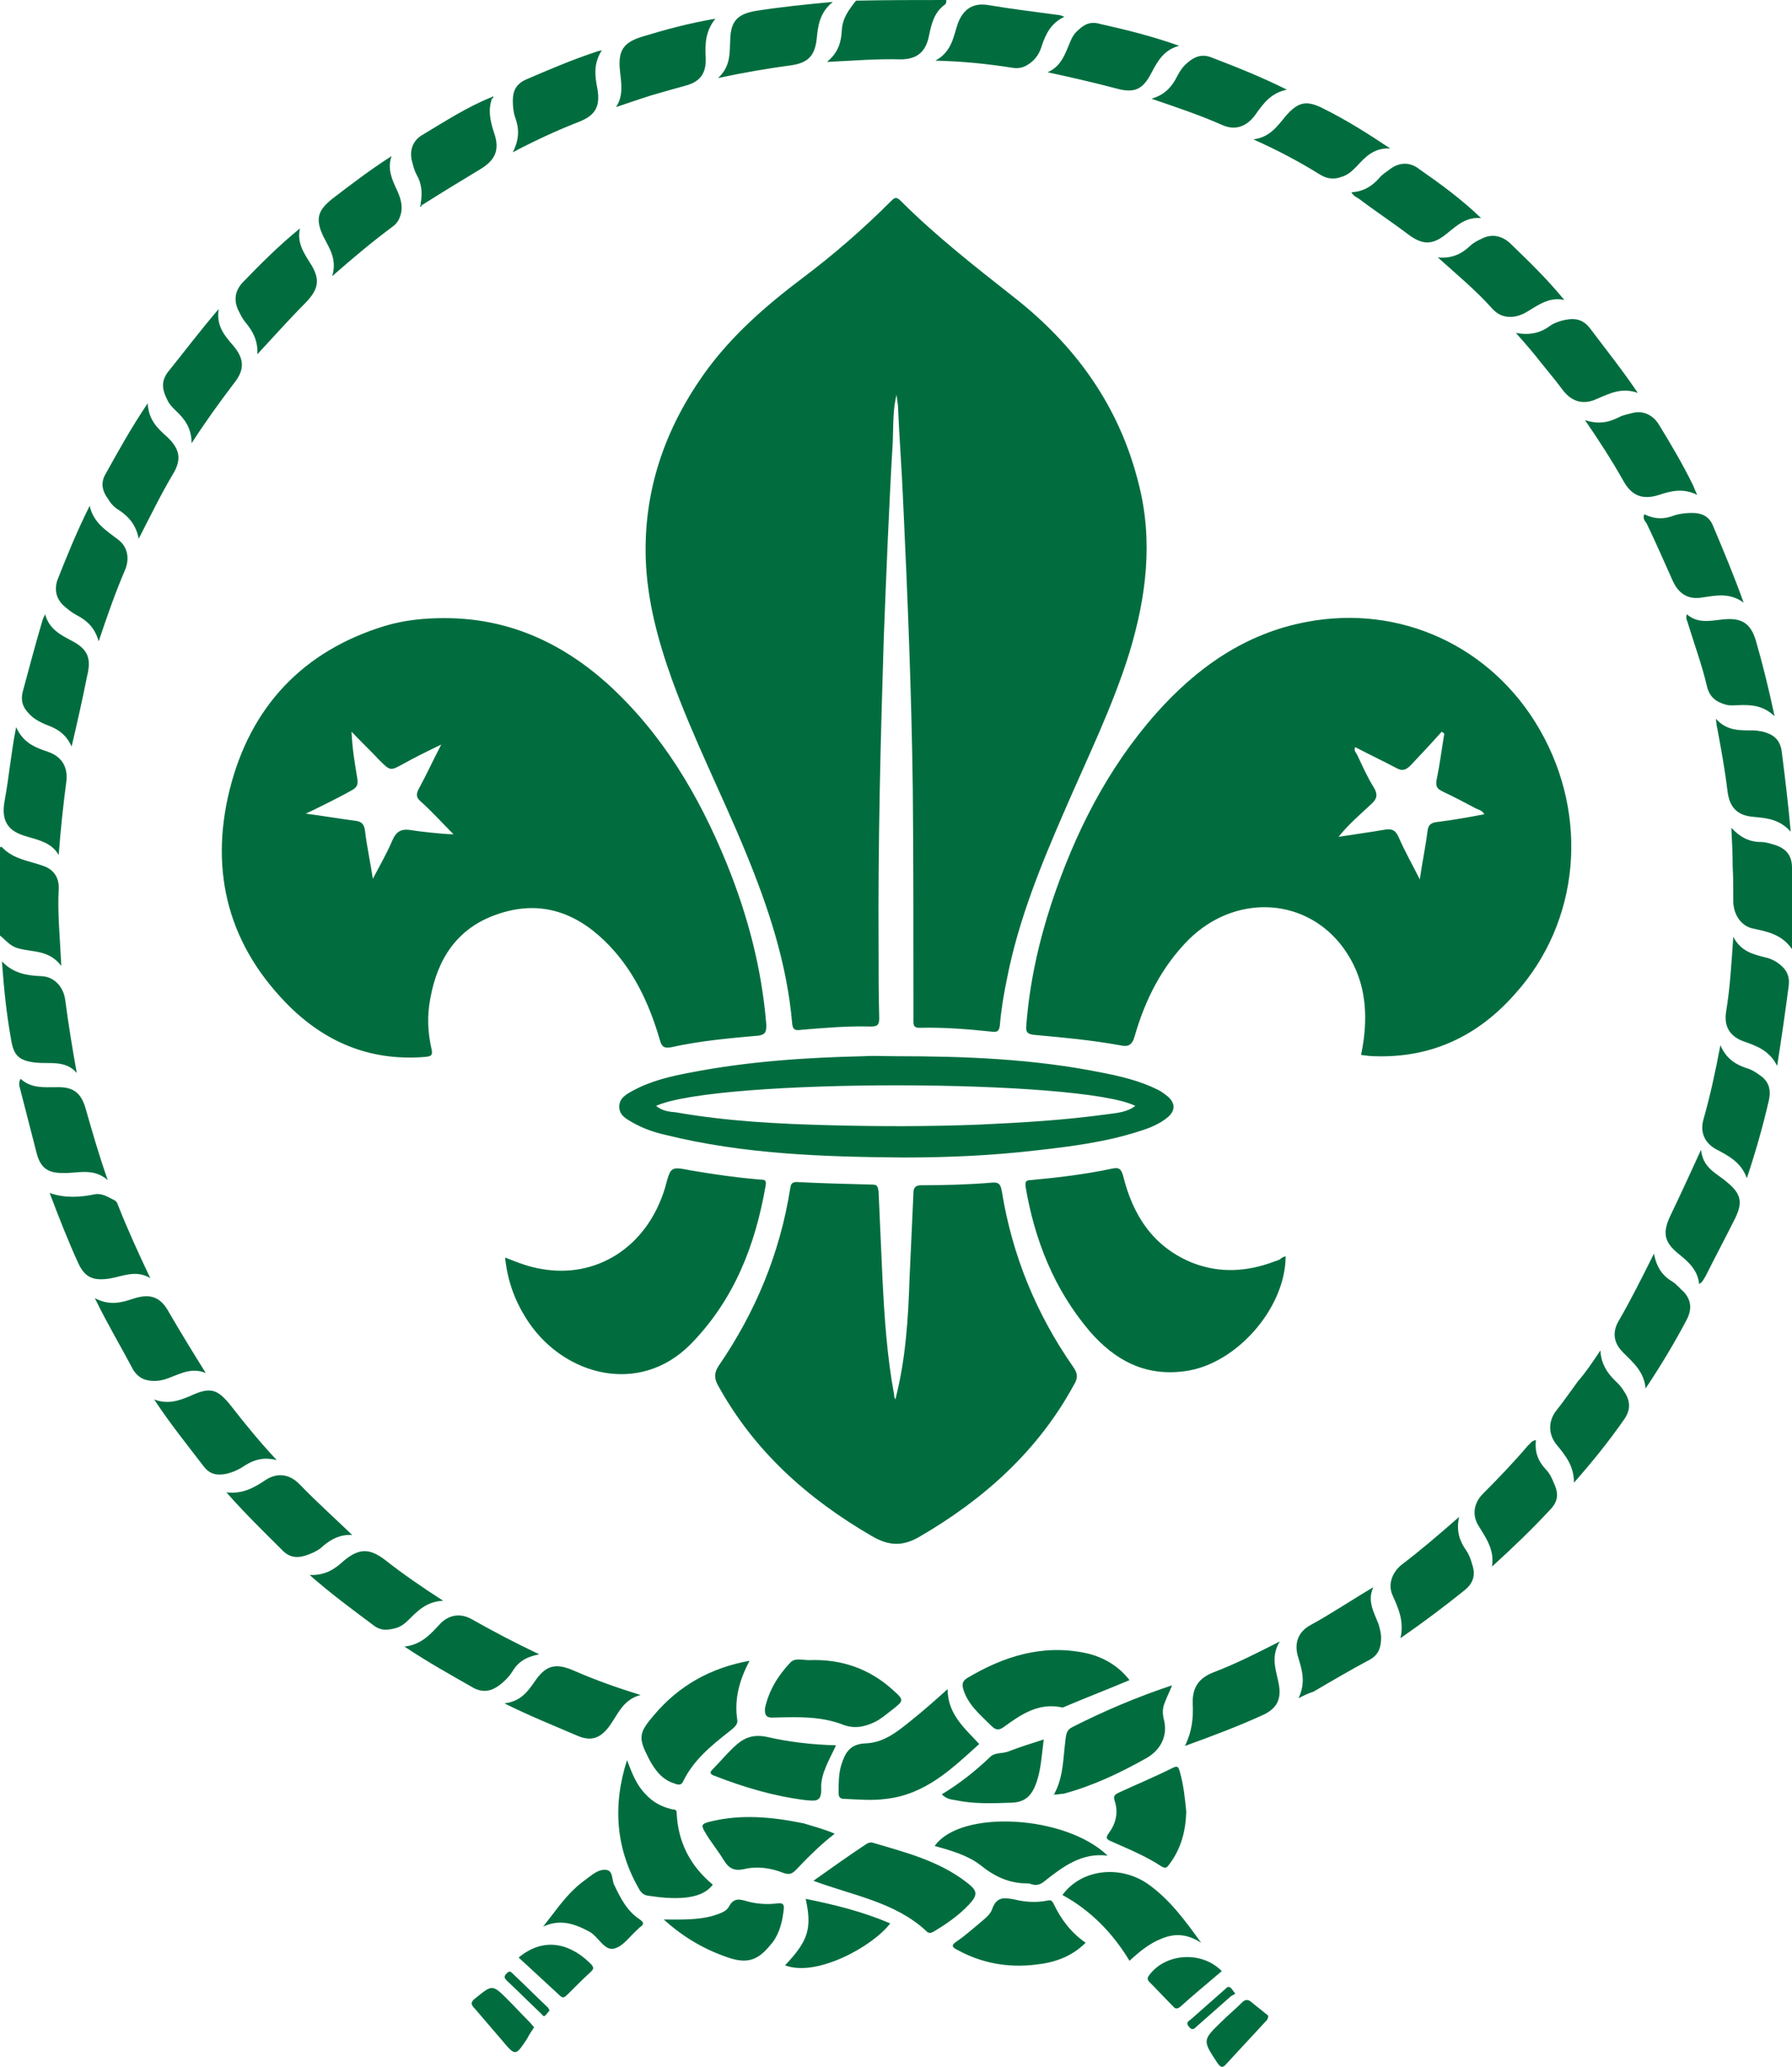<svg xmlns="http://www.w3.org/2000/svg" viewBox="0 0 277.8 320.4"><g fill="#016D3F"><path d="M146.7 0c0 .3 0 .5-.2.7-1.7 1.2-2.1 3-2.5 4.9-.5 2.5-1.9 3.6-4.4 3.6-3.7-.1-7.3.2-11.4.4 1.8-1.5 2.2-3.1 2.3-4.9.1-1.9 1.1-3.2 2.2-4.6 4.8-.1 9.4-.1 14-.1zM0 131.3c.1 0 .2-.1.3 0 1.8 1.9 4.2 2.1 6.4 2.9 1.5.5 2.5 1.7 2.4 3.6-.2 3.8.2 7.5.4 11.9-1.9-2.5-4.4-2.1-6.6-2.7-1.3-.3-2-1.3-2.9-2 0-4.6 0-9.1 0-13.7zM139 61.2c-.6 2.1-.5 4.7-.6 7.2-.6 10.2-1 20.4-1.4 30.6-.5 15.9-.9 31.8-.8 47.8 0 3.7 0 7.4.1 11 0 1.1-.3 1.3-1.4 1.3-3.5-.1-7 .2-10.6.5-.8.1-1.4.2-1.5-1-.8-9.3-3.7-18-7.2-26.5-3.7-9-8.1-17.6-11.4-26.7-2.2-6.1-3.9-12.4-4.1-18.9-.3-10.6 3-20 9-28.5 4.2-5.9 9.6-10.6 15.3-14.9 4.8-3.6 9.4-7.6 13.7-11.9.5-.5.8-.8 1.5-.1C145 36.5 151 41.2 157.1 46c9.6 7.5 16.4 16.9 19.4 28.9 2.3 8.9 1.2 17.6-1.4 26.2-2.6 8.4-6.5 16.3-10 24.4-3.7 8.5-7.2 17-9 26.2-.5 2.4-.9 4.8-1.1 7.2-.1.9-.4 1.1-1.2 1-3.8-.4-7.5-.7-11.3-.6-.8 0-.9-.4-.9-1 0-1.5 0-2.9 0-4.4 0-10.6 0-21.2-.1-31.8-.2-14.9-.8-29.7-1.5-44.5-.2-4.9-.6-9.9-.8-14.8-.1-.7-.2-1.4-.2-1.6zM138.8 216.9c1.6-6.2 2-12.5 2.2-18.8.2-4.4.4-8.8.6-13.1 0-.8.2-1.3 1.2-1.3 3.6 0 7.3-.1 10.9-.4 1-.1 1.4.1 1.6 1.3 1.6 9.9 5.3 19 11.1 27.3.7 1 .7 1.7.1 2.7-5.6 10.3-14 17.8-24 23.6-2.6 1.5-4.7 1.4-7.3-.1-10-5.8-18.3-13.2-23.9-23.4-.6-1.1-.6-1.9.1-3 5.7-8.3 9.5-17.4 11.1-27.5.1-.6.2-1 1-1 3.9.2 7.9.3 11.8.4.8 0 .8.5.9 1.1.2 4.5.4 9 .6 13.4.3 6 .7 12.1 1.8 18 0 .4.1.6.2.8zM138.9 163.7c10.6 0 21.2.4 31.7 2.5 3.1.6 6.1 1.3 8.9 2.7.6.3 1.1.7 1.6 1.1 1.1 1 1.1 2.1 0 3.1-1.3 1.1-2.8 1.7-4.4 2.2-5.2 1.7-10.7 2.4-16.1 3-6.8.8-13.7 1.1-20.5 1.1-12.4-.1-24.8-.5-36.9-3.5-1.8-.4-3.5-1-5.1-1.9-1-.6-2.1-1.1-2.1-2.5 0-1.3 1.1-1.9 2-2.4 2.9-1.6 6-2.3 9.2-2.9 8.8-1.7 17.8-2.3 26.7-2.5 1.6-.1 3.3 0 5 0zm-37.2 7.7c1 .8 2 .9 3.1 1 8 1.4 16 1.8 24 2 7.7.2 15.3.2 23-.1 6.6-.3 13.3-.7 19.8-1.6 1.5-.2 3.1-.3 4.4-1.3-8.4-4.2-64.8-4.3-74.3 0zM78.3 194.9c2 .8 3.8 1.5 5.8 1.8 8.1 1.4 16.1-3.1 19-12.6 0-.1.1-.3.1-.4.8-2.9.8-2.9 3.9-2.3 3.5.6 7 1.1 10.5 1.4.5.1 1.3-.2 1.1.9-1.6 9.3-4.9 17.8-11.7 24.7-7.9 7.9-19.4 4.8-25-3.4-2.1-3.1-3.3-6.3-3.7-10.1zM199.3 194.7c0 8-7.6 16.7-15.5 17.8-6.3.9-11-1.7-14.9-6.2-5.5-6.5-8.5-14.1-9.9-22.3-.1-.8 0-1.1.8-1.1 4.3-.4 8.5-.9 12.7-1.8 1-.2 1.3.1 1.6 1.1 1.5 6.1 4.6 11 10.7 13.5 4.3 1.7 8.6 1.4 12.8-.2.3-.1.6-.2.8-.3.3-.3.6-.4.9-.5zM146.9 261.8c0 3.9 2.7 6.1 4.9 8.5-4.2 3.8-8.3 7.8-14.4 8.5-2.2.3-4.3.1-6.5 0-.6 0-.9-.2-.9-.9 0-1.5 0-2.9.4-4.3.6-1.9 1.3-3.3 3.8-3.4 2.8-.1 4.9-1.8 7-3.5 2-1.6 3.8-3.2 5.7-4.9zM175.1 260.4c-3.3 1.4-6.7 2.7-10 4.1-.2.1-.4.2-.6.1-3.5-.7-6.2 1.1-8.8 3-.8.6-1.3.6-2-.1-1.7-1.7-3.7-3.3-4.4-5.8-.2-.8 0-1.2.6-1.6 5.7-3.4 11.7-5.3 18.4-3.9 2.8.6 5.2 2.1 6.8 4.2zM126.1 291.5c2.8-2 5.5-3.9 8.2-5.7.3-.2.7-.3 1-.2 5.1 1.5 10.2 2.8 14.5 6.1 1.7 1.3 1.9 1.9.4 3.5-1.6 1.7-3.5 3-5.5 4.2-.4.2-.7.3-1.1-.1 0 0-.1-.1-.1-.1-4.8-4.4-11.2-5.4-17.4-7.7zM116.2 257.4c-1.6 3-2.4 6-1.9 9.2.1.8-.7 1.3-1.3 1.8-2.8 2.2-5.5 4.4-7.1 7.7-.3.7-.9.5-1.4.3-1.9-.6-3-2.1-3.9-3.8-1.7-3.3-1.6-4 .8-6.8 3.8-4.5 8.7-7.3 14.8-8.4zM163.4 278.1c1.5-2.7 1.4-5.7 1.8-8.7.1-.7.2-1.3 1-1.7 4.9-2.5 10.1-4.7 15.5-6.5-.4 1-.8 1.8-1.1 2.6-.4.9-.4 1.7-.2 2.6.7 2.5-.4 4.8-2.7 6.1-4.1 2.3-8.3 4.3-12.8 5.5-.5 0-1 .2-1.5.1zM110.5 292.1c-1.1 1.4-2.6 1.8-4.2 2-2 .2-3.9 0-5.9-.3-.6-.1-.9-.4-1.2-.8-3.7-6.3-4.3-13-2-20.2.8 2.1 1.5 3.9 2.9 5.3 1.1 1.2 2.4 1.9 4 2.3.3.1.8-.1.8.6.2 4.5 2.1 8.2 5.6 11.1zM118.6 264.7c.6-2.7 2-5 3.9-7 .7-.8 1.9-.4 2.9-.4 5-.2 9.4 1.3 13.1 4.7 1.7 1.5 1.6 1.6-.2 3-.9.7-1.7 1.4-2.7 1.9-1.7.8-3.3 1.1-5.2.3-3.3-1.2-6.8-1.1-10.3-1-1.3.1-1.6-.3-1.5-1.5zM144.9 286.1c4-5.7 20.3-4.8 26.8 1.5-4-.5-6.9 1.7-9.7 3.9-.7.6-1.3.8-2.2.5-.2-.1-.4-.1-.6-.1-2.8 0-5.1-1.1-7.3-2.9-2-1.5-4.5-2.2-7-2.9zM175.1 303.9c-2.6-4.3-6-7.8-10.4-10.2 3-4.1 9.1-4.7 13.4-1.6 3.2 2.3 5.6 5.5 8.1 9-2.2-1.4-4.1-1.5-6.2-.6-1.8.7-3.4 2-4.9 3.4zM168.3 301.1c-2.2 2.2-4.9 3.1-7.8 3.4-4.2.5-8.3-.2-12.1-2.3-.8-.4-1-.7-.1-1.3 1.2-.8 2.3-1.8 3.4-2.7.8-.7 1.8-1.4 2.1-2.3.7-2 1.9-1.8 3.5-1.5 1.6.4 3.3.5 4.9.2.5-.1.8-.2 1.1.4 1.2 2.5 2.7 4.5 5 6.1zM183.7 270.6c1.1-2.3 1.3-4.3 1.2-6.5-.1-2.5.9-4 3.2-4.9 3.4-1.3 6.6-2.9 10.3-4.8-1.6 2.6-.4 4.8-.1 7 .3 2.1-.5 3.4-2.3 4.3-3.9 1.8-7.9 3.3-12.3 4.9zM129.6 270.5c-1 2.2-2.4 4.4-2.3 6.7.1 2.2-1 1.9-2.4 1.8-4.9-.6-9.6-2-14.2-3.8-.6-.2-.7-.5-.3-.9 1.3-1.3 2.5-2.8 3.9-4 1.3-1.1 2.7-1.5 4.6-1.1 3.5.8 7 1.2 10.7 1.3zM54.6 237.9c-1.8-.1-3.2.6-4.5 1.7-.6.6-1.4 1-2.2 1.3-1.5.6-2.9.7-4.2-.7-2.8-2.8-5.7-5.6-8.6-8.9 2.6.3 4.4-.8 6.2-2 1.8-1.1 3.6-.8 5.1.7 2.7 2.8 5.5 5.3 8.2 7.9zM95.5 16.6c1.2-1.8.8-3.8.6-5.7-.3-3 .5-4.3 3.4-5.2 3.6-1.1 7.3-2.1 11.4-2.8-1.6 2-1.6 4-1.5 6.1.1 2.4-.9 3.7-3.2 4.3-1.8.5-3.6 1-5.3 1.5-1.9.6-3.6 1.2-5.4 1.8zM215.5 23c-2.6-.1-3.9 1.4-5.2 2.8-.7.7-1.3 1.3-2.3 1.6-1.1.4-2.1.4-3.3-.3-3.2-2-6.6-3.8-10.4-5.5 2.5-.3 3.7-2 5-3.6 2-2.3 3.3-2.5 6-1.1 3.4 1.7 6.6 3.7 10.2 6.1zM183.9 280.8c-.1 3-.8 5.7-2.6 8.1-.3.4-.5.8-1.2.4-2.4-1.6-5.1-2.7-7.8-3.9-.7-.3-1-.5-.4-1.3 1.1-1.5 1.5-3.2.9-5-.2-.6-.1-.9.5-1.2 2.8-1.3 5.7-2.5 8.5-3.9.8-.4.9-.1 1.1.6.6 2.1.8 4.2 1 6.2zM238.1 223.2c-.2 1.8.3 3.2 1.5 4.5.6.6 1 1.4 1.3 2.2.8 1.7.6 2.9-.7 4.2-2.7 2.9-5.6 5.7-8.9 8.7.4-2.7-1-4.5-2.2-6.5-.9-1.6-.6-3.4.8-4.8 2.4-2.4 4.8-4.9 7-7.5.4-.3.5-.7 1.2-.8zM263.4 199c-.2-2.1-1.6-3.4-3.1-4.6-2.4-1.9-2.6-3.4-1.3-6.1 1.5-3.1 3-6.4 4.7-10.1.3 2.9 2.4 3.6 4 5 2.2 1.8 2.5 3.1 1.3 5.6-1.5 3-3.1 6-4.6 9-.3.4-.4.9-1 1.2zM23.9 216.9c2.1.8 3.8.2 5.5-.5 3.2-1.5 4.3-1.2 6.5 1.6 2.1 2.7 4.3 5.4 7 8.3-2.3-.6-3.9.1-5.5 1.2-.7.4-1.4.7-2.2.9-1.4.3-2.6.2-3.6-1.1-2.6-3.4-5.2-6.6-7.7-10.4zM15.3 99.4c-.6-2.1-1.8-3.2-3.3-4-.8-.4-1.4-.9-2.1-1.5-1.2-1.1-1.5-2.5-1-4 1.5-3.8 3-7.5 5-11.5.6 2.7 2.7 3.9 4.5 5.3 1.4 1.1 1.7 2.9 1 4.6-1.5 3.5-2.8 7.2-4.1 11.1zM83.6 256.4c-2.1.4-3.3 1.2-4.2 2.7-.5.8-1.2 1.5-2 2.1-1.2.9-2.5 1.2-4 .4-3.5-2-7.1-4-10.7-6.4 2.7-.3 4.1-2 5.6-3.6 1.4-1.4 3.2-1.6 4.9-.6 3.2 1.8 6.6 3.6 10.4 5.4zM46.5 35.4c-.5 2.2.6 3.8 1.6 5.4 1.6 2.5 1.3 4-.7 6.1-2.5 2.5-4.9 5.2-7.5 8 .1-2.1-.7-3.6-1.9-5-.4-.5-.7-1.1-1-1.7-.8-1.6-.6-3.1.6-4.4 2.8-2.9 5.7-5.8 8.9-8.4zM60.7 24.2c-.7 2 .1 3.7.9 5.4.5 1.1.8 2.2.6 3.3-.2.9-.5 1.6-1.3 2.2-3.1 2.3-6.1 4.8-9.4 7.7.8-2.7-.5-4.4-1.4-6.2-1.2-2.6-.9-3.9 1.3-5.7 3-2.3 6-4.6 9.3-6.7zM266.7 162c1 2.3 2.6 3.1 4.5 3.7.5.2 1 .5 1.4.8 1.6 1 2 2.3 1.6 4.1-.9 3.9-2 7.8-3.4 12-.9-2.5-2.9-3.5-4.8-4.5-1.8-1-2.5-2.7-1.9-4.7 1-3.5 1.8-7.2 2.6-11.4zM235 51.6c2.2.4 3.8 0 5.3-1.1.5-.4 1.2-.6 1.8-.8 1.6-.4 3.1-.5 4.4 1.2 2.4 3.2 4.9 6.3 7.4 10-2.5-.9-4.4.1-6.3.9-2.1 1-3.9.5-5.3-1.3-1.1-1.5-2.3-2.9-3.5-4.4-1-1.3-2.2-2.7-3.8-4.5zM11.1 115.7c-.9-2-2.3-2.8-4-3.4-.7-.3-1.5-.7-2.1-1.2-1.1-1-1.9-2-1.5-3.8 1-3.7 2-7.5 3.1-11.2.1-.3.2-.5.4-.9.6 2.3 2.4 3.2 4.1 4.1 2.5 1.3 3.1 2.7 2.4 5.5-.7 3.5-1.5 7.1-2.4 10.9zM182.8 7.1c-2.3.6-3.3 2.3-4.2 4-1.4 2.8-2.7 3.4-5.6 2.6-3.4-.9-6.9-1.7-10.6-2.5 2.1-.9 2.7-2.8 3.5-4.7.2-.5.5-1.1.9-1.5 1-1 2-1.8 3.7-1.3 4 .9 8.1 1.9 12.3 3.4zM7.7 184.9c2.3.8 4.6.7 7 .2 1.1-.2 2 .4 3 .9.4.2.5.5.6.8 1.5 3.8 3.2 7.5 5 11.3-2.3-1.4-4.4-.2-6.6.1-2.4.3-3.6-.3-4.6-2.5-1.6-3.5-3-7.1-4.4-10.8zM21.5 83.5c-.4-2.1-1.5-3.4-3-4.4-.7-.4-1.3-1-1.7-1.7-.9-1.2-1.3-2.5-.4-4 2-3.6 4-7.2 6.5-10.9.1 2.5 1.5 3.9 3 5.2 2 1.9 2.3 3.5.9 5.8-1.9 3.2-3.5 6.5-5.3 10zM201.3 263.2c1.2-2.5.5-4.5-.1-6.5-.6-2.1.1-3.8 1.9-4.8 3.3-1.8 6.4-3.9 9.8-5.9-1 2.1.1 3.9.8 5.7.2.7.4 1.4.4 2.1 0 1.4-.3 2.6-1.7 3.4-3 1.6-5.9 3.3-8.8 5-.7.2-1.3.5-2.3 1zM48 244.1c2.4.1 3.9-.9 5.3-2.2 2.3-1.9 3.9-2 6.3-.2 2.8 2.2 5.7 4.2 9.1 6.4-2.5.1-3.9 1.5-5.3 2.9-.6.6-1.3 1.2-2.3 1.4-1.2.3-2.2.3-3.2-.5-3.2-2.4-6.5-4.8-9.9-7.8zM242.5 46.5c-2.1-.5-3.8.6-5.4 1.6-.8.5-1.6.9-2.6 1-1.3.1-2.3-.3-3.2-1.3-2.5-2.8-5.4-5.2-8.4-7.9 2.1.2 3.6-.5 4.9-1.7.5-.5 1.2-.9 1.9-1.2 1.5-.8 3.1-.5 4.4.7 2.9 2.8 5.8 5.6 8.4 8.8zM78.2 264c2.5-.3 3.6-1.8 4.7-3.4 1.7-2.5 3.2-2.9 6-1.7 3.2 1.4 6.5 2.6 10.4 3.8-3 .8-3.6 3.4-5.2 5.3-1.3 1.5-2.6 1.8-4.4 1.1-3.7-1.6-7.5-3.1-11.5-5.1zM229.6 33.8c-2.3-.2-3.7 1.1-5.3 2.4-2.2 1.8-3.7 1.8-5.9.2-2.5-1.9-5.1-3.6-7.6-5.5-.4-.3-1-.5-1.3-1.1 1.8-.1 3.2-.9 4.4-2.3.4-.5 1.1-.9 1.6-1.3 1.5-1.1 3.1-1.1 4.5 0 3.3 2.3 6.6 4.7 9.6 7.6zM129.1.3c-2.1 1.7-2.3 3.8-2.5 5.8-.3 2.5-1.3 3.6-3.8 4-3.7.5-7.3 1.1-11.5 2 2-1.8 1.8-3.9 1.9-6 .1-2.8 1.1-3.9 3.9-4.4 3.8-.6 7.6-1 12-1.4zM79.5 23.6c1-2 1-3.6.4-5.3-.3-.8-.4-1.8-.4-2.7 0-1.5.5-2.6 2.1-3.3 3.5-1.5 7-3 10.6-4.2.3-.1.5-.2 1.1-.3-1.3 2-1.1 3.9-.7 5.9.5 2.8-.3 4.2-2.9 5.2-3.3 1.3-6.6 2.8-10.2 4.7zM33.9 47.9c-.4 2.6.9 4.1 2.2 5.6 1.8 2.1 1.9 3.8.1 6-2.2 2.9-4.3 5.8-6.5 9.2 0-2.4-1.1-3.8-2.5-5.1-.5-.5-1-1-1.3-1.7-.7-1.4-1-2.7.1-4.2 2.5-3.1 4.9-6.3 7.9-9.8zM254.9 79.7c1.6.8 3.1.8 4.6.2.9-.3 1.9-.4 2.8-.4 1.5 0 2.7.5 3.3 2.1 1.6 3.8 3.2 7.6 4.7 11.8-2.2-1.6-4.3-1.1-6.4-.8-2.2.4-3.7-.6-4.6-2.6-1.3-2.9-2.6-5.9-4-8.8-.2-.4-.7-.7-.4-1.5zM226.2 235.1c-.5 2.2.1 3.8 1.1 5.2.4.6.7 1.3.9 2.1.6 1.7.2 3-1.2 4.1-3.1 2.5-6.3 4.9-9.9 7.4.6-2.6-.3-4.6-1.2-6.6-.8-1.7-.1-3.6 1.4-4.8 2.9-2.2 5.7-4.6 8.9-7.4zM256.4 194.3c.4 2.1 1.3 3.4 2.8 4.3.7.4 1.2 1.1 1.8 1.6 1.2 1.3 1.3 2.7.5 4.3-1.9 3.6-4 7.1-6.4 10.7-.2-2.6-2-4.1-3.5-5.6s-1.7-3.2-.6-5c1.8-3.1 3.5-6.5 5.4-10.3zM3.2 167.2c1.6 1.5 3.6 1.3 5.5 1.3 2.7-.1 3.9.9 4.6 3.4 1 3.5 2 7 3.4 11-2.3-2-4.7-1-7-1.1-2.3 0-3.4-.8-4-3-.9-3.5-1.8-7-2.7-10.5 0-.3-.1-.6.2-1.1zM14.7 201.2c2.3 1.2 4.1.7 5.9.1 2.7-.9 4.3-.3 5.6 2.1 1.8 3.1 3.7 6.2 5.7 9.4-2.2-.9-3.9.1-5.8.8-.8.3-1.7.5-2.7.4-1.2-.1-2-.6-2.7-1.6-1.9-3.6-4-7.1-6-11.2zM199.5 13.9c-2.5.5-3.7 2.2-4.9 3.9-1.4 1.9-3.2 2.5-5.3 1.5-3.4-1.5-7-2.7-10.8-4 2.1-.6 3.2-1.9 4-3.5.4-.8.9-1.5 1.5-2 1.1-1 2.3-1.5 3.8-.9 3.9 1.5 7.7 3 11.7 5zM165 2.6c-2.1 1-2.9 2.7-3.5 4.5-.3 1-.8 1.9-1.7 2.6-.9.7-1.7 1-2.9.8-3.8-.6-7.6-1-11.9-1.1 2.6-1.4 2.8-3.8 3.5-5.8.7-1.8 2-3.3 4.8-2.8 3.5.6 7 1 10.6 1.5.3 0 .6.1 1.1.3zM263.1 76.7c-2.2-1.1-4.1-.6-5.9 0-2.5.8-4.2.2-5.5-2.1-1.8-3.2-3.8-6.3-6-9.5 2 .7 3.7.4 5.4-.5.6-.3 1.3-.4 2-.6 1.6-.4 3.1.3 4 1.7 1.9 3.1 3.8 6.3 5.4 9.6.1.3.3.7.6 1.4zM11.9 166.3c-1.7-2-4.1-1.4-6.3-1.6-2.7-.3-3.5-1.1-3.9-3.7-.7-3.9-1.1-7.8-1.4-12 1.8 1.9 3.9 2.2 6.2 2.3 1.9.1 3.3 1.6 3.6 3.6.5 3.8 1.1 7.5 1.8 11.4zM275.5 165.2c-1.2-2.4-3.2-3.1-5.2-3.8-2.2-.8-3.1-2.4-2.7-4.7.6-3.6.8-7.3 1.1-11.5 1.2 2.3 3.1 2.7 5 3.2.6.1 1.2.4 1.7.7 1.2.8 2.1 1.8 1.9 3.6-.5 3.9-1.1 8-1.8 12.5zM2.5 112.7c1 2.2 2.6 3 4.3 3.6.4.1.8.3 1.1.4 1.8.8 2.6 2.3 2.4 4.3-.5 3.8-.9 7.5-1.2 11.5-1.2-2-3.2-2.3-5.1-2.9-2.4-.7-3.9-2-3.3-5.4.7-3.7 1-7.5 1.8-11.5zM275.1 111c-1.8-1.7-3.7-1.8-5.7-1.7-.6 0-1.3.1-1.9-.1-1.4-.4-2.5-1.1-2.9-2.9-.8-3.4-2-6.6-3-9.9-.1-.3-.3-.6-.1-1.2 1.7 1.5 3.7 1 5.6.8 2.9-.3 4.3.6 5.1 3.3 1.1 3.8 2 7.5 2.9 11.7zM248.1 209.3c.1 2.3 1.3 3.8 2.7 5.1.4.4.7.8 1 1.3 1 1.5 1 2.9-.1 4.4-2.3 3.3-4.8 6.4-7.7 9.7 0-2.6-1.3-4.2-2.7-5.9-1.3-1.6-1.3-3.6-.1-5.2 1.2-1.5 2.3-3.1 3.4-4.6 1.3-1.5 2.3-3 3.5-4.8zM76.3 15.2c-.7 1.8-.3 3.6.3 5.4.9 2.6.2 4.2-2.1 5.6-3 1.8-6.1 3.7-9.1 5.6-.1-.1-.1-.1-.2-.2.3-1.6.2-3.1-.6-4.5-.4-.7-.6-1.6-.8-2.4-.3-1.6.3-3 1.7-3.8 3.5-2.1 6.9-4.3 10.6-5.8.1 0 .2.1.2.1zM277.6 128.9c-1.8-2-3.8-2.1-5.8-2.3-2.5-.2-3.7-1.5-4-4-.4-3.3-1-6.6-1.6-9.8-.1-.3-.1-.7-.2-1.4 1.7 1.9 3.7 1.8 5.7 1.8.5 0 1.1.1 1.6.2 1.5.4 2.6 1.1 2.9 3 .5 4 1 8 1.4 12.5zM268.4 128.3c1.4 1.5 2.8 2.2 4.6 2.2.8 0 1.6.3 2.3.5 1.7.6 2.5 1.7 2.5 3.5 0 4.1 0 8.2 0 12.6-1.6-2.3-3.8-2.7-6.1-3.2-1.8-.4-2.9-2.1-3-4 0-1.9 0-3.8-.1-5.7 0-1.9-.1-3.7-.2-5.9zM129.4 284.2c-2.2 1.7-4.1 3.6-6 5.6-.6.6-1 .8-1.9.5-2-.8-4.1-1.1-6.2-.6-1.5.3-2.3-.1-3.1-1.4-.9-1.5-2.1-2.9-3-4.5-.5-.9-.4-1.1.6-1.4 5-1.3 9.9-.8 14.8.2 1.6.5 3.2.9 4.8 1.6zM102.9 297.5c2.8 0 5.3.1 7.7-.6.9-.3 2-.6 2.4-1.4.8-1.5 1.8-1.1 2.9-.8 1.5.4 3.1.5 4.6.3.8-.1 1.1.1 1 .9-.2 1.8-.6 3.6-1.7 5.1-1.9 2.4-3.4 3.5-6.6 2.5-3.7-1.2-7.1-3.1-10.3-6zM121.7 304.6c3.6-3.8 4.2-5.7 3.2-10.3 4.5.9 8.9 2 13.1 3.8-2.6 3.5-11.4 8.4-16.3 6.5zM84.2 298.6c1.6-2 3-4.1 4.8-5.8.7-.7 1.4-1.2 2.2-1.8.8-.6 1.7-1.3 2.7-1.2 1.2.1.9 1.5 1.3 2.3 1 2.1 2 4.1 4 5.4.7.5.6.8 0 1.2-.1.1-.2.1-.2.2-1.3 1.1-2.4 2.8-3.8 3.1-1.5.4-2.4-1.8-3.8-2.6-2.4-1.3-4.6-2-7.2-.8zM146 278.1c2.8-1.7 5.2-3.6 7.5-5.8.7-.7 1.8-.5 2.7-.8 1.8-.7 3.7-1.3 5.6-1.9-.3 2.3-.4 4.5-1.1 6.6-.7 2-1.7 3.2-4.1 3.2-2.9.1-5.7.2-8.5-.4-.7-.1-1.4-.2-2.1-.9zM80.4 303.4c4.2-3.5 8.4-1.9 11.3 1.1.4.5.3.7-.1 1.1-1.2 1.1-2.4 2.3-3.6 3.5-.4.4-.7.7-1.2.2-2.2-2-4.3-4-6.4-5.9zM189.4 305.5c-2.1 1.8-4.3 3.6-6.4 5.5-.5.4-.8.4-1.2-.1-1.2-1.2-2.4-2.5-3.6-3.7-.3-.3-.4-.6-.1-1 2.5-3.5 8.2-3.9 11.3-.7zM196.6 312.4c0 .6-.3.8-.5 1-2 2.2-4 4.3-6 6.5-.6.7-.9.5-1.4-.2-2.3-3.5-2.3-3.5.7-6.4 1-1 2.1-1.9 3.1-2.9.5-.5.9-.6 1.5-.1.7.6 1.4 1.1 2.1 1.7.3.2.5.4.5.4zM82.8 314.2c-.4.6-.8 1.2-1.1 1.8-1.8 2.7-1.8 2.7-3.9.2-1.4-1.6-2.8-3.3-4.2-4.9-.6-.6-.7-1 .1-1.6 2.6-2.1 2.6-2.2 5 .2 1.2 1.2 2.3 2.4 3.5 3.6.1.1.3.4.6.7zM85.2 311.6c-.2.2-.4.5-.6.7-.3.4-.5 0-.7-.2-1.8-1.7-3.6-3.5-5.4-5.2-.4-.4-.3-.7 0-1 .3-.3.5-.5.9-.1 1.9 1.8 3.7 3.6 5.6 5.4 0 .1.1.2.2.4zM191.5 309c-.3.2-.6.3-.8.5-1.7 1.5-3.4 3-5.1 4.5-.4.4-.8.8-1.3.1-.6-.7.1-.9.4-1.2 1.7-1.5 3.4-3 5.1-4.5.3-.2.5-.7 1-.3.2.2.3.4.7.9zM76.2 15.1c0-.1.1-.2.3-.1 0 0-.1.2-.1.3-.1-.1-.2-.2-.2-.2zM65.4 31.8c-.1.1-.1.3-.3.2 0 0 .1-.2.1-.3.1 0 .2.1.2.1zM163.4 278.1s0 .1-.1.1c0-.1.1-.1.1-.1zM7.8 184.9s0-.1 0-.1 0 0 .1 0c-.1 0-.1.1-.1.1-.1 0 0 0 0 0zM238.7 113.1c-7.4-12.9-21.6-19.5-36.2-16.7-9.5 1.8-17 7.1-23.3 14.2-7.6 8.6-12.6 18.6-16.2 29.4-2 6.1-3.4 12.4-3.9 18.9-.1 1 .1 1.4 1.3 1.5 4.4.4 8.8.8 13.2 1.6 1.3.3 1.9 0 2.3-1.4 1.6-5.6 4.2-10.8 8.4-15 7-6.9 17.5-6.6 23.4.6 4.1 5.1 4.6 11 3.3 17.3.8.1 1.4.2 2.1.2 8.9.3 16.1-3.2 21.8-9.7 10-11.1 11.5-27.5 3.8-40.9zm-15.9 14.3c-.9.1-1.4.4-1.5 1.4-.3 2.4-.8 4.7-1.2 7.5-1.2-2.4-2.4-4.5-3.3-6.6-.5-1.1-1.1-1.3-2.2-1.1-2.3.4-4.6.7-7.1 1.1 1.6-2 3.4-3.5 5.1-5.1.9-.8 1-1.5.4-2.5-1-1.6-1.8-3.4-2.6-5.1-.2-.4-.6-.7-.3-1.2 2.1 1.1 4.2 2.1 6.3 3.2 1 .6 1.6.3 2.3-.4 1.6-1.7 3.2-3.4 4.8-5.2.1.1.3.2.4.3-.4 2.4-.7 4.8-1.2 7.2-.2 1.1.2 1.4 1 1.8 1.7.8 3.4 1.7 5.1 2.6.4.2 1 .3 1.3.9-2.6.5-4.9.9-7.3 1.2zM210.1 115.8s-.1 0-.1.1c0-.1 0-.1.1-.1-.1 0 0 0 0 0zM118.8 158.9c-.7-8.8-2.9-17.1-6.2-25.2-4.3-10.5-10-20.1-18.5-27.8-7.2-6.4-15.4-10.1-25.2-10.1-3.1 0-6.2.3-9.2 1.2-12.8 3.9-20.9 12.6-24.1 25.4-3.2 12.9-.1 24.4 9.5 33.8 5.8 5.6 12.7 8.3 20.9 7.6.9-.1 1.1-.3.9-1.2-.6-2.6-.7-5.2-.2-7.8 1.1-6.2 4.2-11 10.4-13.1 6.3-2.2 11.8-.5 16.5 4 4.5 4.3 7 9.7 8.7 15.5.3 1.1.7 1.3 1.8 1.1 4.5-1 9.1-1.4 13.6-1.8.9-.2 1.1-.5 1.1-1.6zM64 128.7c-1.7-.3-2.5 0-3.2 1.6-.8 1.9-1.9 3.8-3 5.9-.4-2.6-.9-4.9-1.2-7.3-.1-1.1-.5-1.6-1.6-1.7-2.3-.3-5.3-.8-7.6-1.1.5-.2 5-2.4 7.1-3.6.9-.5 1-.9.9-1.8-.4-2.4-.8-4.7-.9-7.3 1.4 1.5 2.9 2.9 4.3 4.4 1.7 1.7 1.7 1.7 3.7.6 1.8-1 3.6-1.9 5.9-3-1.3 2.5-2.3 4.7-3.5 6.9-.4.8-.4 1.3.3 1.9 1.8 1.6 3.4 3.4 5.1 5.1-1.7 0-5.8-.5-6.3-.6z"/></g></svg>